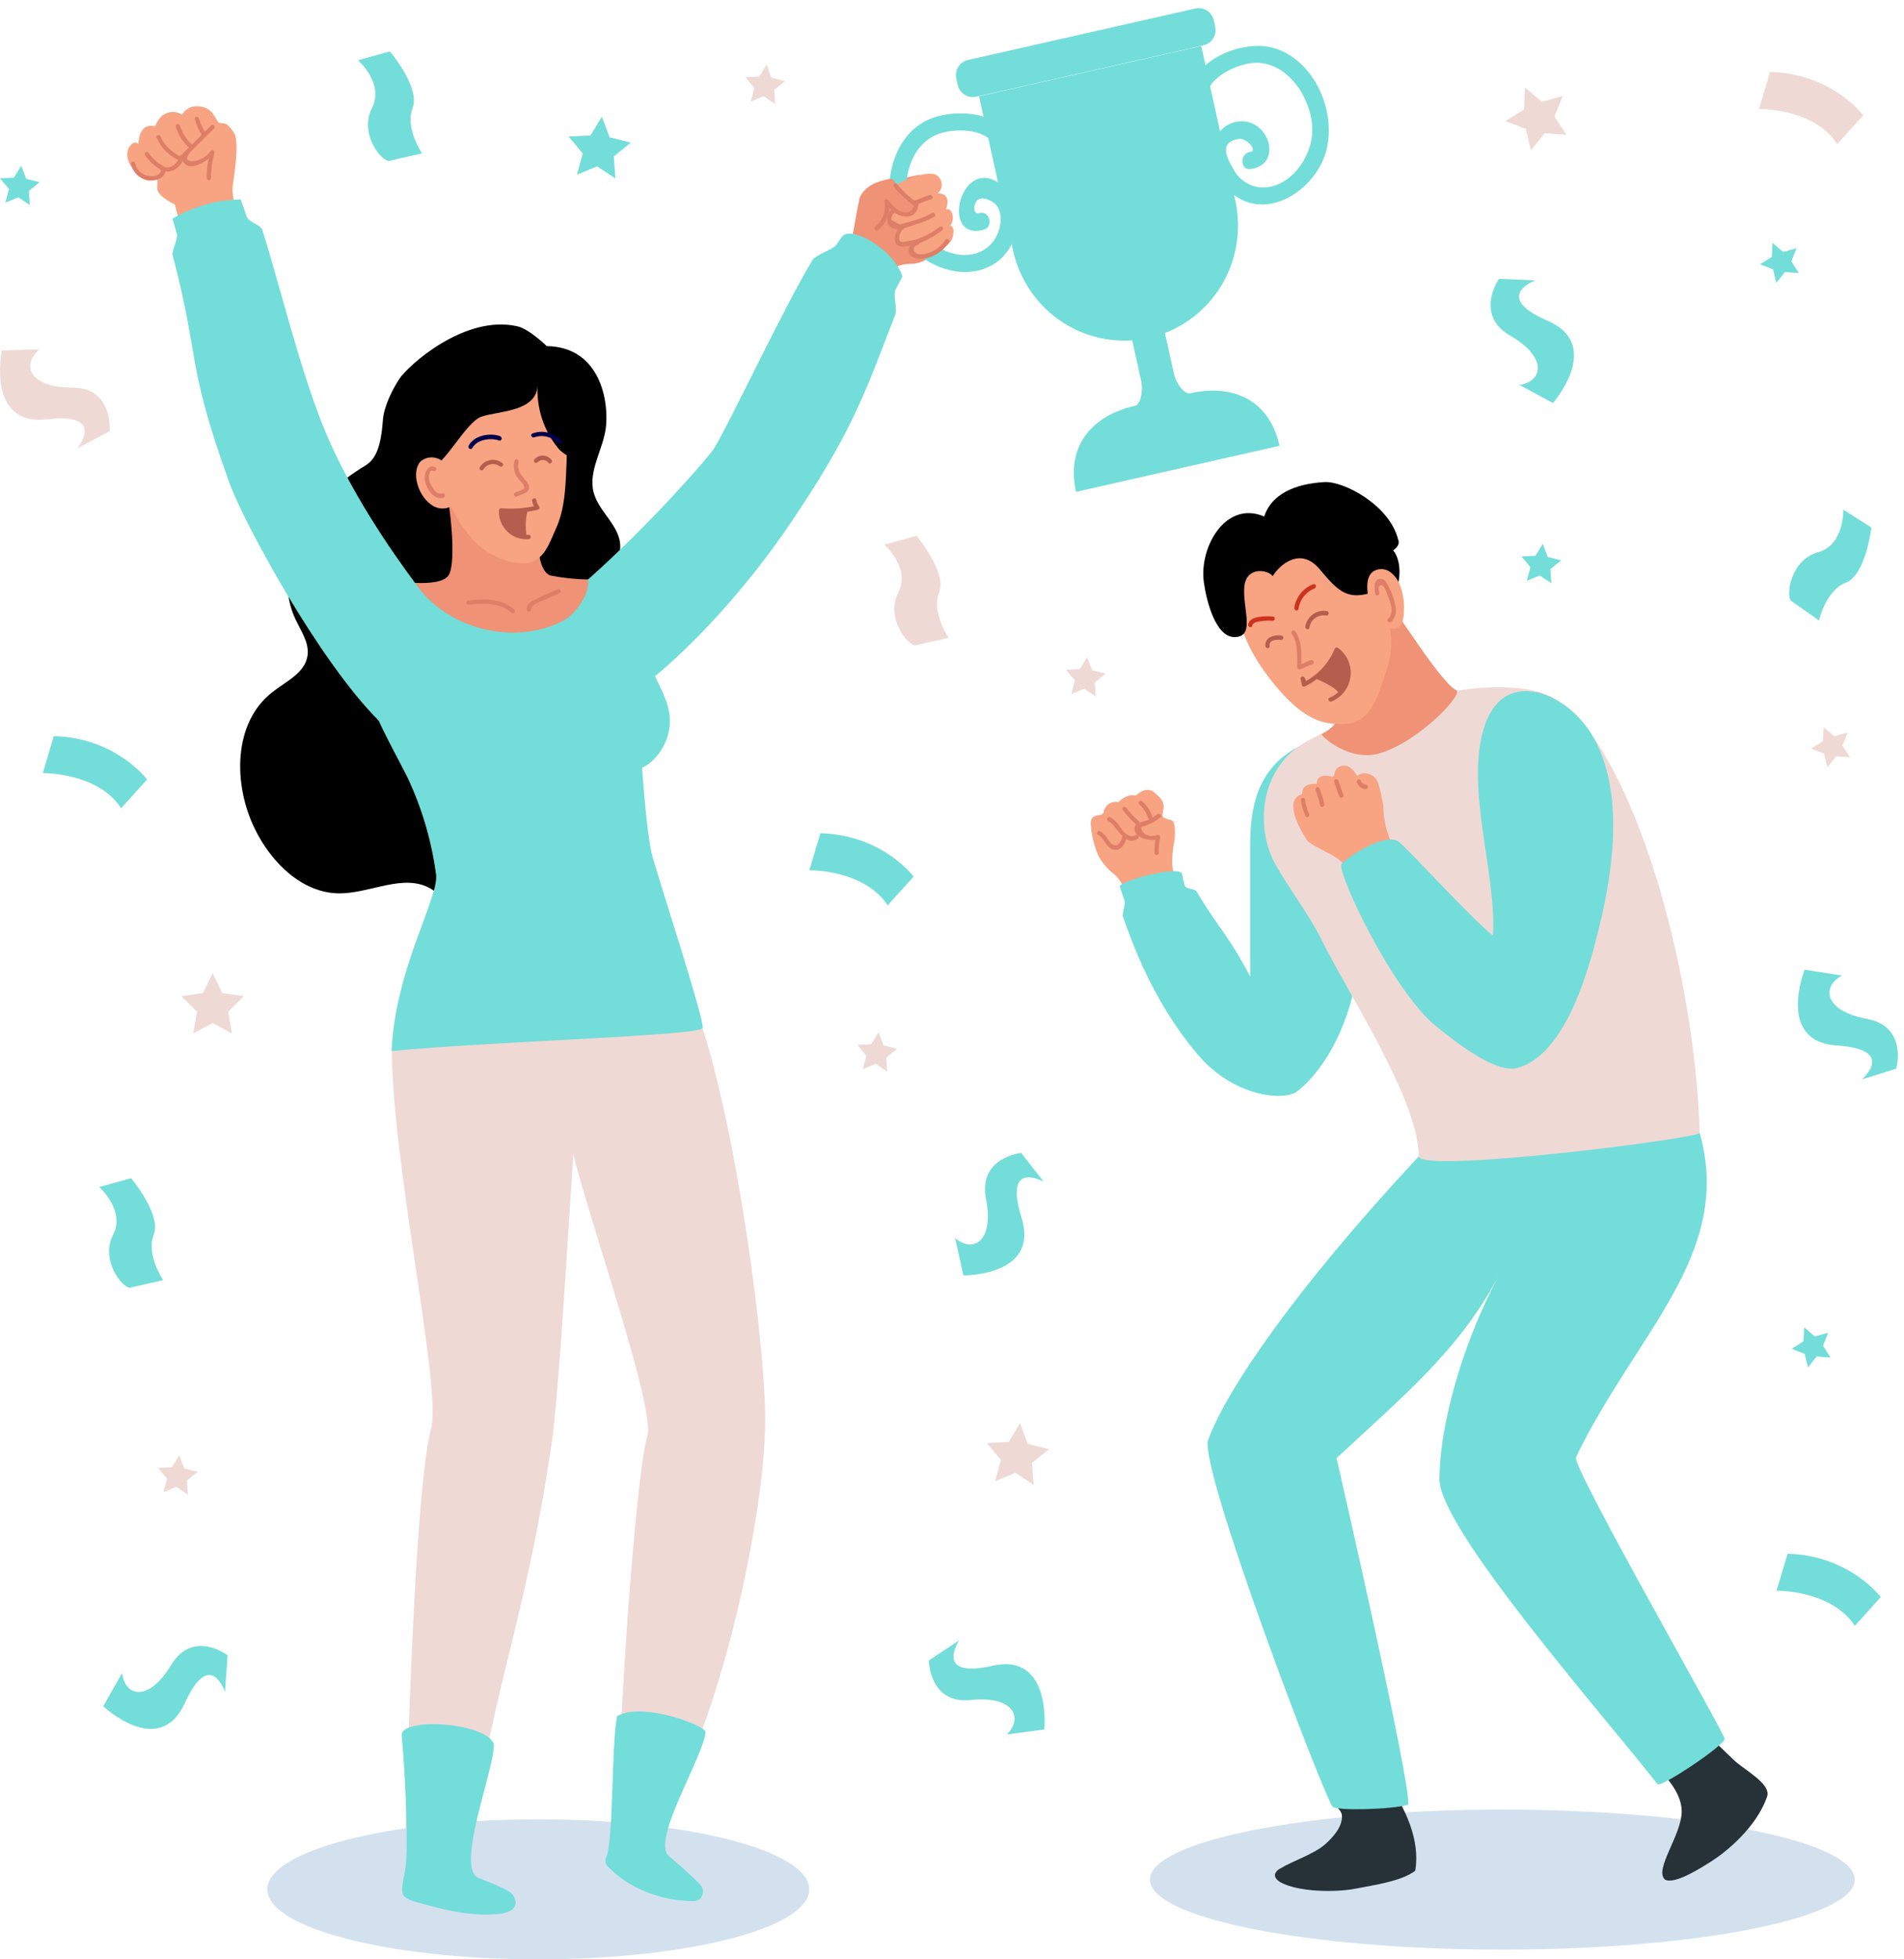 <svg width="280" height="288" viewBox="0 0 280 288" fill="none" xmlns="http://www.w3.org/2000/svg">
<path d="M220.935 286.57C249.554 286.57 272.754 281.964 272.754 276.282C272.754 270.601 249.554 265.995 220.935 265.995C192.317 265.995 169.117 270.601 169.117 276.282C169.117 281.964 192.317 286.57 220.935 286.57Z" fill="#D3E1EF"/>
<path d="M247.308 266.165C247.395 269.614 243.171 274.821 244.855 276.289C246.307 277.01 249.949 274.682 251.739 273.549C253.729 272.284 258.322 268.639 259.874 264.058C260.5 262.16 256.314 260.047 254.918 258.649C253.522 257.251 251.908 255.998 250.925 254.277C248.966 255.947 244.792 257.206 242.508 258.364C244.285 260.515 247.239 263.059 247.308 266.165Z" fill="#263238"/>
<path d="M194.92 271.05C193.305 272.518 190.095 273.53 188.242 274.669C188.071 274.746 187.916 274.858 187.788 274.997C187.66 275.136 187.561 275.3 187.498 275.479C187.397 276.004 187.892 276.447 188.355 276.7C190.983 278.123 196.441 278.18 199.363 277.611C202.286 277.041 206.091 276.516 208.125 274.979C208.882 270.379 206.66 265.874 204.101 261.996C203.968 261.757 203.779 261.554 203.55 261.407C203.233 261.274 202.884 261.241 202.549 261.312C199.351 261.641 195.314 260.68 195.871 264.565C195.99 265.4 197.26 265.874 197.342 266.855C197.467 268.462 196.021 270.075 194.92 271.05Z" fill="#263238"/>
<path d="M177.666 211.652C176.245 215.517 194.2 262.837 195.952 265.552C196.372 266.184 204.62 266.007 207.073 265.273C207.699 262.875 196.553 214.328 196.553 214.328C206.623 204.977 214.646 198.371 220.335 187.615C214.652 198.371 211.686 210.133 211.686 217.428C211.686 224.723 235.498 251.733 243.753 262.255C244.197 262.831 253.616 256.561 253.629 255.593C253.629 254.802 231.099 215.549 231.756 214.201C240.618 195.853 254.962 184.395 249.955 166.521C249.836 166.084 210.359 168.134 208.65 169.963C190.226 189.722 180.275 204.496 177.666 211.652Z" fill="#73DDD9"/>
<path d="M172.691 123.68C172.816 123.143 172.885 121.048 172.465 120.688C172.177 120.435 172.115 120.561 171.752 120.435C170.851 120.112 170.869 120.131 171.045 119.169C171.22 118.207 171.232 117.613 169.449 116.246C168.153 115.696 167.058 116.955 167.058 116.955C165.725 116.556 164.473 117.904 164.473 117.904C164.014 117.799 163.532 117.879 163.131 118.129C162.73 118.378 162.441 118.777 162.327 119.239C162.245 120.302 160.312 119.277 160.406 121.137C160.508 122.777 160.904 124.385 161.576 125.882C162.177 126.949 162.993 127.877 163.973 128.603C166.094 130.533 168.479 138.726 169.399 141.466C169.493 141.725 178.417 138.669 178.085 137.828C176.833 134.664 172.315 130.235 172.378 126.755C172.378 125.722 172.483 124.692 172.691 123.68Z" fill="#F8A382"/>
<path d="M170.206 119.663C169.683 120.091 169.096 120.43 168.466 120.669C168.105 120.752 167.75 120.858 167.402 120.985C167.195 121.07 167.027 121.23 166.93 121.433C166.833 121.637 166.814 121.869 166.877 122.086C167.183 123.352 169.38 123.668 170.375 123.352L169.993 122.959C169.825 123.753 169.754 124.565 169.78 125.376C169.78 125.781 170.406 125.781 170.406 125.376C170.381 124.623 170.444 123.869 170.594 123.13C170.609 123.076 170.61 123.019 170.596 122.965C170.583 122.911 170.555 122.861 170.516 122.822C170.477 122.782 170.429 122.753 170.375 122.738C170.322 122.724 170.266 122.723 170.212 122.738C169.906 122.845 169.581 122.886 169.258 122.86C168.935 122.834 168.621 122.741 168.335 122.586C167.659 121.852 167.64 121.46 168.285 121.416C168.454 121.365 168.629 121.308 168.798 121.238C169.464 120.966 170.086 120.595 170.644 120.137C170.957 119.884 170.513 119.441 170.2 119.688L170.206 119.663Z" fill="#DD7F66"/>
<path d="M167.527 118.226C168.121 118.757 168.568 119.436 168.823 120.194C168.954 120.58 169.555 120.416 169.449 120.03C169.165 119.164 168.66 118.389 167.984 117.784C167.684 117.511 167.24 117.954 167.546 118.226H167.527Z" fill="#DD7F66"/>
<path d="M165.112 119.043C165.662 119.799 166.291 120.493 166.989 121.112C167.29 121.377 167.734 120.934 167.434 120.662C166.765 120.083 166.159 119.434 165.625 118.726C165.387 118.404 164.843 118.726 165.087 119.043H165.112Z" fill="#DD7F66"/>
<path d="M162.959 120.663C164.342 121.384 165.293 124.56 167.34 123.282C167.684 123.067 167.371 122.516 167.027 122.732C165.988 123.364 165.149 122.168 164.655 121.466C164.308 120.918 163.836 120.462 163.278 120.137C162.921 119.954 162.602 120.498 162.965 120.688L162.959 120.663Z" fill="#DD7F66"/>
<path d="M161.501 122.725C162.477 123.231 162.659 124.75 163.885 124.914C164.943 125.06 165.437 123.965 165.681 123.124C165.692 123.082 165.695 123.039 165.69 122.996C165.684 122.954 165.671 122.912 165.649 122.875C165.628 122.838 165.6 122.805 165.566 122.779C165.532 122.753 165.494 122.733 165.453 122.722C165.412 122.711 165.369 122.708 165.327 122.713C165.284 122.719 165.244 122.733 165.207 122.754C165.17 122.776 165.138 122.804 165.112 122.838C165.086 122.872 165.067 122.911 165.055 122.953C164.981 123.358 164.794 123.733 164.517 124.035C163.891 124.617 163.322 123.959 162.978 123.446C162.696 122.928 162.287 122.492 161.789 122.181C161.432 121.998 161.119 122.542 161.476 122.731L161.501 122.725Z" fill="#DD7F66"/>
<path d="M183.849 124.174V143.535C180.432 137.087 179.431 136.815 175.97 131.039C175.732 130.64 174.505 130.703 174.255 130.248C174.074 129.637 173.925 129.016 173.811 128.388C173.154 127.198 164.661 129.527 164.661 130.286C164.824 130.817 165.212 131.861 165.381 132.386C165.55 132.912 164.98 134.247 165.143 134.727C168.059 143.307 171.752 149.805 176.051 154.904C181.571 161.453 188.918 161.75 190.639 160.504C192.83 158.922 197.955 153.544 199.676 142.56C200.821 135.24 197.242 129.685 196.084 124.149C195.151 119.688 195.821 107.236 190.865 109.818C184.957 112.918 183.849 118.594 183.849 124.174Z" fill="#73DDD9"/>
<path d="M187.379 126.724C189.532 130.659 192.385 134.177 194.382 138.207C198.005 145.629 208.638 161.687 208.644 169.963C208.644 172.55 249.949 167.343 249.949 166.521C249.504 149.026 243.878 121.972 233.89 107.679C232.119 105.148 230.398 103.446 227.601 102.168C223.583 100.334 215.966 101.188 214.527 101.491C206.804 103.111 199.063 105.288 192.304 108.894C185.545 112.5 184.456 120.947 187.379 126.724Z" fill="#EFD9D5"/>
<path d="M203.081 110.672C198.525 112.146 194.194 108.141 194.357 107.894C194.357 107.894 196.459 106.869 196.547 105.781C196.666 104.294 193.606 101.245 193.487 99.758C193.224 96.347 201.447 84.997 203.719 87.812C205.559 90.084 211.773 100.137 214.076 101.409C215.528 101.7 209.064 108.736 203.081 110.672Z" fill="#EF9275"/>
<path d="M188.411 101.776C190.439 104.016 192.948 106.148 195.921 106.357C197.592 106.471 198.894 106.553 200.252 105.604C202.229 104.225 203.037 101.105 203.832 98.777C205.559 93.716 204.151 90.647 202.286 86.939C200.999 84.333 199.427 81.882 197.598 79.632C197.158 79.047 196.625 78.54 196.021 78.132C195.25 77.72 194.391 77.503 193.518 77.499C191.759 77.412 190.004 77.744 188.394 78.467C186.784 79.19 185.365 80.284 184.249 81.662C179.024 88.236 183.642 96.455 188.411 101.776Z" fill="#F8A382"/>
<path d="M182.985 86.275C183.254 83.175 186.515 83.744 187.16 84.693C187.979 83.289 191.109 80.163 194.044 83.643C196.891 87.022 198.199 88.388 202.336 86.908C202.574 87.623 204.445 87.294 204.683 88.009C205.978 86.205 206.297 82.605 204.877 80.897C206.072 80.081 205.609 79.315 205.609 79.315C204.357 74.254 197.636 70.71 194.788 70.862C190.408 71.09 186.953 72.672 185.908 75.924C180.276 73.494 176.302 80.397 177.04 85.623C177.428 88.388 178.78 93.64 181.527 93.64C184.688 93.659 182.716 89.477 182.985 86.275Z" fill="black"/>
<path d="M205.978 86.3C205.713 85.435 205.193 84.671 204.489 84.111C204.132 83.84 203.704 83.681 203.259 83.655C202.813 83.629 202.37 83.737 201.985 83.966C200.89 84.725 200.984 86.364 201.197 87.686C201.197 87.686 203.243 92.165 204.401 92.362C205.559 92.558 206.341 92.362 206.429 90.153C206.568 88.851 206.414 87.534 205.978 86.3Z" fill="#F8A382"/>
<path d="M189.957 93.152C190.952 94.633 190.714 96.379 190.758 98.075C190.76 98.123 190.772 98.17 190.793 98.213C190.815 98.255 190.846 98.293 190.884 98.322C190.921 98.351 190.965 98.371 191.012 98.381C191.058 98.391 191.106 98.39 191.152 98.379C191.778 98.227 192.341 97.803 192.98 97.651C193.368 97.562 193.205 96.949 192.811 97.018C192.185 97.164 191.628 97.594 190.99 97.74L191.384 98.05C191.34 96.234 191.559 94.386 190.495 92.811C190.27 92.475 189.725 92.811 189.957 93.127V93.152Z" fill="#DD7F66"/>
<path d="M191.284 99.821C191.334 100.087 191.39 100.352 191.44 100.618C191.442 100.673 191.458 100.726 191.486 100.773C191.514 100.82 191.554 100.858 191.6 100.886C191.647 100.913 191.7 100.927 191.754 100.928C191.809 100.929 191.862 100.916 191.91 100.89C194.135 99.809 195.892 97.941 196.847 95.639L196.416 95.753C196.979 96.166 197.421 96.725 197.696 97.372C197.97 98.018 198.066 98.728 197.974 99.425C197.881 100.123 197.604 100.782 197.171 101.333C196.738 101.884 196.165 102.306 195.514 102.554C195.145 102.712 195.464 103.256 195.834 103.105C196.579 102.799 197.228 102.296 197.715 101.649C198.202 101.002 198.507 100.234 198.599 99.427C198.691 98.619 198.567 97.801 198.239 97.059C197.911 96.317 197.391 95.678 196.735 95.209C196.662 95.167 196.577 95.155 196.496 95.177C196.415 95.198 196.346 95.25 196.303 95.322C195.402 97.527 193.725 99.317 191.597 100.346L192.066 100.618C192.108 100.286 192.044 99.95 191.885 99.656C191.741 99.283 191.134 99.441 191.259 99.821H191.284Z" fill="#B55E4D"/>
<path d="M186.703 94.943C186.584 93.994 187.81 94.013 188.43 94.057C188.831 94.057 188.831 93.424 188.43 93.424C187.842 93.329 187.24 93.424 186.709 93.696C186.497 93.826 186.325 94.013 186.215 94.237C186.104 94.461 186.058 94.713 186.083 94.962C186.133 95.36 186.759 95.367 186.709 94.962L186.703 94.943Z" fill="#B55E4D"/>
<path d="M192.554 92.286C192.593 92.001 192.688 91.728 192.834 91.481C192.979 91.234 193.173 91.02 193.403 90.851C193.632 90.682 193.893 90.562 194.17 90.498C194.447 90.433 194.734 90.426 195.014 90.476C195.402 90.552 195.571 89.945 195.176 89.844C194.818 89.772 194.448 89.775 194.09 89.851C193.733 89.927 193.393 90.074 193.093 90.285C192.792 90.495 192.537 90.764 192.341 91.077C192.145 91.389 192.014 91.738 191.953 92.102C191.897 92.501 192.504 92.672 192.579 92.267L192.554 92.286Z" fill="#B55E4D"/>
<path d="M184.149 91.944C184.237 91.444 185.094 91.362 185.482 91.311C186.037 91.224 186.6 91.203 187.16 91.248C187.56 91.248 187.56 90.615 187.16 90.615C186.221 90.552 183.768 90.476 183.549 91.792C183.48 92.191 184.087 92.362 184.174 91.957L184.149 91.944Z" fill="#CC331F"/>
<path d="M190.946 89.514C191.038 88.846 191.305 88.215 191.718 87.686C192.132 87.157 192.677 86.748 193.299 86.503C193.674 86.357 193.512 85.75 193.136 85.87C192.409 86.144 191.767 86.608 191.275 87.215C190.784 87.822 190.461 88.55 190.339 89.325C190.282 89.723 190.883 89.9 190.965 89.496L190.946 89.514Z" fill="#CC331F"/>
<path d="M193.487 99.758C193.487 99.758 196.403 100.884 196.998 102.017C196.998 102.017 200.896 98.783 196.572 95.481C195.885 97.129 194.829 98.593 193.487 99.758Z" fill="#B55E4D"/>
<path d="M202.837 87.224C202.837 87.072 202.661 86.313 202.786 86.18C203.456 85.434 203.951 87.218 204.038 87.446C204.439 88.477 205.14 90.103 204.126 90.964C203.813 91.223 204.257 91.672 204.57 91.413C204.88 91.126 205.103 90.756 205.214 90.346C205.324 89.936 205.318 89.504 205.196 89.097C204.986 87.856 204.53 86.67 203.857 85.611C203.749 85.396 203.564 85.23 203.34 85.146C203.116 85.063 202.869 85.068 202.649 85.162C201.954 85.529 202.167 86.617 202.204 87.231C202.204 87.635 202.83 87.635 202.83 87.231L202.837 87.224Z" fill="#DD7F66"/>
<path d="M203.431 118.442C203.218 117.499 202.905 115.076 202.255 114.367C201.604 113.658 200.377 113.374 199.689 114.032C199.488 114.222 198.787 112.096 197.185 112.615C196.015 113.007 196.447 113.88 196.015 114.19C196.015 114.19 193.637 113.405 193.637 115.221C193.637 115.221 191.34 114.987 191.522 116.721C191.129 116.801 190.778 117.022 190.533 117.342C190.288 117.663 190.166 118.062 190.189 118.467C190.22 120.232 191.284 122.035 192.216 123.529C192.585 124.111 195.909 125.579 196.722 126.211C198.343 127.477 199.682 129.653 201.103 131.906C201.207 132.111 201.371 132.279 201.572 132.387C201.717 132.418 201.867 132.419 202.011 132.387C202.156 132.355 202.292 132.293 202.411 132.203L206.892 129.786C207.163 129.684 207.386 129.483 207.518 129.223C207.55 129.03 207.535 128.832 207.475 128.646C207.415 128.459 207.312 128.291 207.174 128.154C205.021 125.186 203.431 122.219 203.431 118.442Z" fill="#F8A382"/>
<path d="M191.315 117.594C191.41 118.413 191.639 119.21 191.991 119.954C192.16 120.321 192.698 120.004 192.529 119.637C192.228 118.992 192.029 118.302 191.941 117.594C191.897 117.195 191.265 117.189 191.315 117.594Z" fill="#DD7F66"/>
<path d="M193.455 116.17C193.758 116.885 193.986 117.629 194.138 118.391C194.225 118.783 194.826 118.619 194.763 118.22C194.591 117.409 194.342 116.616 194.019 115.854C193.862 115.481 193.324 115.803 193.474 116.17H193.455Z" fill="#DD7F66"/>
<path d="M196.19 114.898C196.441 115.62 196.691 116.335 196.935 117.05C197.066 117.429 197.673 117.265 197.561 116.879C197.31 116.164 197.06 115.449 196.816 114.734C196.678 114.354 196.078 114.513 196.19 114.898Z" fill="#DD7F66"/>
<path d="M199.557 115.063C199.668 115.306 199.836 115.518 200.047 115.68C200.257 115.842 200.504 115.95 200.765 115.993C201.159 116.063 201.328 115.449 200.934 115.36C200.752 115.337 200.579 115.267 200.432 115.156C200.285 115.045 200.169 114.898 200.095 114.728C199.926 114.361 199.388 114.677 199.557 115.05V115.063Z" fill="#DD7F66"/>
<path d="M219.546 137.524C216.148 134.829 206.604 124.237 205.571 123.642C203.325 122.377 197.542 126.426 197.26 127.034C196.635 128.337 204.82 145.68 211.148 150.811C214.715 153.702 220.134 157.802 223.145 156.98C230.655 154.923 234.009 141.004 235.192 136.195C237.42 127.154 238.853 115.531 233.89 107.679C230.198 101.846 221.461 98.132 218.451 106.338C215.209 115.171 220.172 128.546 219.546 137.524Z" fill="#73DDD9"/>
<path d="M79.161 288C101.171 288 119.013 283.394 119.013 277.712C119.013 272.03 101.171 267.424 79.161 267.424C57.151 267.424 39.308 272.03 39.308 277.712C39.308 283.394 57.151 288 79.161 288Z" fill="#D3E1EF"/>
<path d="M63.402 209.969C61.193 218.232 60.111 252.746 59.648 268.854C60.73 271.461 64.717 271.48 66.763 269.55C68.81 267.621 69.892 266.051 70.418 263.274C74.085 243.502 77.64 235.391 81.082 212.499C82.115 205.666 83.379 183.68 84.311 169.71C87.159 180.902 96.54 207.507 95.163 211.266C94.118 214.119 92.034 236.542 91.095 259.003C91.048 261.359 91.369 263.708 92.046 265.963C92.672 267.734 94.9 269.057 96.477 268.051C97.068 267.601 97.545 267.016 97.867 266.342C106.428 251.215 112.53 222.129 112.53 208.703C112.53 197.878 108.6 167.698 103.318 151.127C102.285 147.888 88.805 143.497 79.536 144.167C73.528 144.604 57.563 148.204 57.632 154.499C57.682 171.057 64.967 204.116 63.402 209.969Z" fill="#EFD9D5"/>
<path d="M73.422 281.325C74.442 281.224 75.675 280.819 75.819 279.8C75.828 279.434 75.737 279.073 75.556 278.755C75.375 278.438 75.111 278.178 74.793 278.003C73.835 277.371 71.419 276.478 70.362 276.029C66.882 274.536 72.771 259.959 72.633 256.346C71.382 253.087 58.828 252.423 59.072 255.08C59.698 261.831 60.079 272.486 59.566 275.004C58.734 279.06 58.771 278.921 62.739 279.996C66.225 280.958 69.798 281.686 73.422 281.325Z" fill="#73DDD9"/>
<path d="M89.212 272.828C89.063 273.129 89.006 273.468 89.049 273.802C89.144 274.076 89.311 274.318 89.531 274.504C92.535 277.611 97.422 279.433 101.722 279.433C102.124 279.473 102.529 279.384 102.88 279.18C103.139 278.94 103.307 278.615 103.354 278.262C103.401 277.91 103.324 277.551 103.136 277.25C102.798 276.618 98.906 273.264 98.367 272.821C95.695 270.525 103.524 258.092 103.768 254.555C103.324 253.448 94.381 250.164 90.757 252.246C89.906 256.156 90.244 270.076 89.212 272.828Z" fill="#73DDD9"/>
<path d="M53.658 68.477C49.816 70.812 46.305 73.893 44.19 77.879C42.074 81.865 41.505 86.851 43.414 90.944C44.227 92.703 45.504 94.449 45.222 96.373C44.847 98.948 42.024 100.169 39.99 101.789C34.283 106.268 34.258 115.303 37.487 121.858C39.903 126.812 44.452 131.292 49.916 131.317C54.491 131.317 59.372 128.324 63.346 130.627C64.548 131.323 65.461 132.431 66.575 133.266C70.03 135.86 75.162 135.385 78.616 132.798C82.071 130.21 83.973 125.888 84.449 121.561C84.881 117.606 84.293 113.336 86.164 109.862C87.196 107.964 88.899 106.426 89.85 104.459C92.754 98.461 87.741 91.071 89.85 84.737C90.344 83.251 91.22 81.846 91.214 80.308C91.214 77.309 88.047 75.247 87.296 72.368C86.458 69.11 88.83 65.915 89.13 62.561C89.512 58.252 87.879 50.983 80.406 50.875C80.406 50.875 77.809 48.344 76.088 47.965C68.296 46.181 59.935 53.804 58.703 55.728C57.632 57.379 56.425 59.828 56.299 61.84C55.968 66.459 54.904 67.718 53.658 68.477Z" fill="black"/>
<path d="M54.378 101.688C54.609 104.56 57.238 108.995 59.885 114.196C62.048 118.763 63.484 123.646 64.141 128.666C64.435 132.146 58.083 142.617 57.582 154.499C71.901 153.088 102.642 152.26 103.318 151.127C103.781 150.342 96.265 127.432 95.808 125.357C95.013 121.706 94.425 112.848 94.425 112.848C96.096 112.184 98.805 109.236 98.493 105.357C98.117 100.549 92.447 95.525 93.016 86.269C93.092 85.003 88.01 84.731 86.508 85.174C84.574 85.75 79.129 87.167 74.974 87.224C70.305 87.287 60.993 85.674 60.993 85.674C53.777 87.572 53.539 91.159 54.378 101.688Z" fill="#73DDD9"/>
<path d="M65.956 84.579C65.286 85.554 63.209 85.782 60.999 85.674C65.637 92.419 75.393 94.962 82.659 91.331C84.63 90.35 86.733 87.37 86.514 85.174C84.623 85.151 82.737 84.952 80.882 84.579C78.854 83.637 79.267 79.157 78.623 76.696C78.591 76.46 78.488 76.239 78.329 76.063C78.086 75.904 77.796 75.835 77.509 75.867C74.129 75.912 69.223 73.071 65.862 73.292C66.494 76.892 66.945 83.143 65.956 84.579Z" fill="#EF9275"/>
<path d="M65.856 73.305C66.754 75.693 68.128 77.871 69.892 79.701C71.594 81.479 75.249 83.187 77.659 82.745C80.068 82.302 80.819 79.784 81.827 77.537C82.834 75.291 83.078 72.773 83.216 70.306C83.391 67.146 83.423 63.983 83.31 60.815C83.332 59.571 83.135 58.332 82.728 57.158C82.253 56.08 81.53 55.132 80.619 54.393C79.201 53.177 77.493 52.358 75.665 52.017C73.837 51.676 71.952 51.826 70.199 52.451C61.7 55.722 63.44 66.661 65.856 73.305Z" fill="#F8A382"/>
<path d="M79.054 56.747C78.907 60.056 79.98 63.302 82.065 65.858C82.722 66.712 84.887 68.047 85.701 67.344C85.926 64.434 87.635 62.548 85.701 58.044C83.354 52.501 80.012 51.495 79.142 50.989C76.739 49.584 68.747 50.666 63.897 54.747C60.367 57.715 57.251 69.983 63.215 68.876C65.361 68.477 68.49 62.036 70.8 61.245C73.334 60.385 78.785 60.556 79.054 56.747Z" fill="black"/>
<path d="M66.644 72.267L66.475 71.134C65.724 69.451 66.294 68.42 64.685 67.54C64.242 67.296 63.737 67.191 63.234 67.239C62.731 67.286 62.254 67.484 61.863 67.806C60.43 69.35 61.431 72.773 63.352 74.133C63.718 74.427 64.151 74.623 64.612 74.704C65.072 74.785 65.545 74.747 65.987 74.595C66.844 74.209 67.283 72.95 66.644 72.267Z" fill="#F8A382"/>
<path d="M75.675 67.705C75.551 68.15 75.533 68.619 75.621 69.073C75.709 69.526 75.901 69.953 76.182 70.318C76.351 70.546 76.582 70.717 76.758 70.951C76.873 71.061 76.962 71.196 77.017 71.347C77.073 71.497 77.093 71.658 77.077 71.818C76.978 71.88 76.873 71.933 76.764 71.976C76.476 72.191 76.032 72.235 75.712 72.425C75.393 72.615 75.712 73.184 76.025 72.975C76.589 72.634 77.671 72.57 77.803 71.773C77.804 71.554 77.759 71.337 77.672 71.137C77.584 70.936 77.456 70.756 77.296 70.609C76.576 69.761 75.988 69.097 76.276 67.888C76.37 67.49 75.769 67.319 75.65 67.718L75.675 67.705Z" fill="#DD7F66"/>
<path d="M71.094 68.989C71.215 68.797 71.374 68.632 71.56 68.504C71.747 68.375 71.957 68.287 72.178 68.244C72.4 68.2 72.628 68.203 72.848 68.252C73.068 68.301 73.276 68.395 73.46 68.528C73.772 68.774 74.217 68.331 73.898 68.078C73.646 67.879 73.356 67.735 73.045 67.657C72.735 67.578 72.412 67.566 72.097 67.621C71.782 67.677 71.482 67.799 71.217 67.978C70.951 68.159 70.726 68.393 70.556 68.667C70.343 69.015 70.887 69.331 71.094 68.989Z" fill="#B55E4D"/>
<path d="M79.067 67.952C79.17 67.839 79.296 67.751 79.436 67.692C79.576 67.634 79.728 67.608 79.879 67.615C80.031 67.622 80.179 67.663 80.313 67.734C80.447 67.805 80.565 67.906 80.656 68.028C80.901 68.35 81.345 67.895 81.095 67.578C80.944 67.393 80.756 67.242 80.542 67.137C80.329 67.031 80.096 66.973 79.859 66.967C79.621 66.96 79.385 67.005 79.167 67.099C78.948 67.192 78.752 67.332 78.591 67.509C78.322 67.806 78.766 68.255 79.036 67.952H79.067Z" fill="#B55E4D"/>
<path d="M69.454 65.87C70.08 64.605 72.164 64.301 73.384 64.75C73.766 64.889 73.929 64.282 73.553 64.118C72.076 63.567 69.68 63.991 68.916 65.522C68.734 65.889 69.273 66.205 69.454 65.845V65.87Z" fill="#03004C"/>
<path d="M78.597 64.276C79.189 64.071 79.825 64.043 80.432 64.196C81.038 64.349 81.588 64.675 82.014 65.136C82.252 65.453 82.797 65.136 82.553 64.814C82.037 64.21 81.35 63.783 80.585 63.589C79.82 63.395 79.014 63.445 78.278 63.732C77.915 63.896 78.228 64.44 78.597 64.276Z" fill="#03004C"/>
<path d="M78.266 73.64C78.333 74.053 78.503 74.443 78.76 74.772L78.948 74.31C77.226 74.725 75.449 74.857 73.685 74.703C73.602 74.704 73.524 74.738 73.465 74.797C73.407 74.856 73.374 74.936 73.372 75.019C73.345 75.599 73.442 76.177 73.655 76.716C73.869 77.255 74.194 77.741 74.61 78.142C75.025 78.542 75.52 78.848 76.063 79.038C76.605 79.229 77.181 79.3 77.753 79.246C78.153 79.246 78.153 78.575 77.753 78.613C77.264 78.667 76.769 78.612 76.303 78.454C75.837 78.295 75.41 78.036 75.053 77.694C74.696 77.352 74.416 76.936 74.234 76.474C74.052 76.012 73.971 75.516 73.998 75.019L73.685 75.335C75.506 75.488 77.34 75.347 79.117 74.918C79.162 74.904 79.204 74.88 79.239 74.848C79.274 74.816 79.301 74.776 79.319 74.731C79.336 74.687 79.343 74.639 79.34 74.591C79.336 74.544 79.322 74.497 79.299 74.456C79.078 74.167 78.93 73.828 78.867 73.469C78.798 73.07 78.191 73.241 78.241 73.64H78.266Z" fill="#B55E4D"/>
<path d="M77.64 74.899C77.265 76.196 77.207 77.566 77.471 78.891C77.471 78.891 73.61 78.524 73.716 75.019C75.025 75.108 76.339 75.067 77.64 74.899Z" fill="#B55E4D"/>
<path d="M64.041 68.705C62.789 68.072 62.276 69.837 62.501 70.767C62.777 71.906 63.84 73.564 65.192 73.159C65.233 73.148 65.272 73.129 65.306 73.103C65.34 73.078 65.368 73.045 65.39 73.008C65.411 72.971 65.425 72.93 65.431 72.888C65.437 72.845 65.435 72.802 65.424 72.76C65.413 72.719 65.394 72.68 65.369 72.646C65.343 72.611 65.311 72.582 65.275 72.561C65.238 72.539 65.198 72.525 65.156 72.519C65.114 72.513 65.071 72.516 65.03 72.526C64.26 72.76 63.684 71.894 63.39 71.305C63.231 71.019 63.125 70.706 63.077 70.381C63.077 70.141 63.077 68.882 63.703 69.23C64.06 69.42 64.379 68.876 64.016 68.686L64.041 68.705Z" fill="#DD7F66"/>
<path d="M68.878 88.895C71.069 88.68 73.416 88.496 75.199 90.052C75.506 90.318 75.95 89.869 75.644 89.603C73.71 87.927 71.263 88.022 68.878 88.262C68.478 88.3 68.472 88.933 68.878 88.895Z" fill="#DD7F66"/>
<path d="M78.103 89.603C78.034 88.825 79.611 88.394 80.137 88.16L82.328 87.167C82.697 86.996 82.377 86.452 82.008 86.617C80.869 87.135 79.693 87.616 78.566 88.179C77.978 88.477 77.415 88.875 77.477 89.603C77.477 90.008 78.103 90.014 78.103 89.603Z" fill="#DD7F66"/>
<path d="M34.408 19.525C33.269 17.842 33.2 18.259 32.174 18.044C31.548 17.412 31.323 15.615 28.832 15.615C28.413 15.634 28.005 15.756 27.643 15.97C27.282 16.184 26.976 16.483 26.754 16.842C26.355 16.588 25.893 16.453 25.421 16.453C24.949 16.453 24.487 16.588 24.088 16.842C23.337 17.228 22.799 18.576 22.799 18.576C20.99 18.044 20.346 19.841 20.383 21.164C19.532 20.385 18.468 22.005 18.756 23.131C18.897 23.937 19.3 24.672 19.901 25.219C21.372 26.909 22.067 26.611 23.105 26.276C23.437 27.541 22.092 28.174 25.709 30.072C25.709 30.072 28.569 40.898 29.282 42.264C31.41 42.46 35.891 41.834 37.975 41.391C37.694 38.303 33.807 30.515 34.22 27.332C34.289 26.63 35.328 20.872 34.408 19.525Z" fill="#F8A382"/>
<path d="M31.041 18.449L27.574 21.879C26.992 22.448 26.516 22.726 26.86 23.587C27.662 25.574 30.615 23.587 31.454 22.625L30.935 22.315C30.577 23.57 30.398 24.869 30.403 26.175C30.403 26.259 30.436 26.339 30.494 26.398C30.553 26.458 30.633 26.491 30.716 26.491C30.799 26.491 30.878 26.458 30.937 26.398C30.995 26.339 31.029 26.259 31.029 26.175C31.024 24.927 31.195 23.685 31.535 22.486C31.617 22.195 31.223 21.936 31.016 22.176C30.453 22.934 29.637 23.458 28.719 23.65C26.954 23.878 27.43 22.897 28.156 22.189L31.485 18.892C31.773 18.608 31.335 18.158 31.041 18.443V18.449Z" fill="#DD7F66"/>
<path d="M21.316 22.764C21.897 23.658 22.685 24.394 23.612 24.909C23.969 25.105 24.282 24.561 23.932 24.365C23.097 23.912 22.384 23.261 21.854 22.467C21.635 22.131 21.09 22.467 21.316 22.789V22.764Z" fill="#DD7F66"/>
<path d="M23.055 20.239C23.479 21.308 24.207 22.226 25.146 22.878C25.578 23.207 26.623 23.973 27.023 23.251C27.064 23.179 27.075 23.094 27.054 23.014C27.033 22.933 26.982 22.865 26.911 22.823C26.84 22.78 26.756 22.767 26.677 22.787C26.597 22.807 26.528 22.858 26.485 22.928C26.391 23.08 25.146 22.093 25.008 21.967C24.402 21.458 23.929 20.806 23.631 20.069C23.506 19.689 22.899 19.854 23.005 20.239H23.055Z" fill="#DD7F66"/>
<path d="M23.669 25.004C25.208 25.706 26.541 24.605 27.086 23.176C27.23 22.79 26.623 22.625 26.46 23.005C26.078 24.017 25.102 24.979 23.957 24.46C23.594 24.295 23.274 24.84 23.644 25.004H23.669Z" fill="#DD7F66"/>
<path d="M25.859 18.658C26.229 19.898 26.954 20.999 27.943 21.822C28.256 22.081 28.7 21.632 28.387 21.372C27.473 20.621 26.803 19.609 26.466 18.468C26.445 18.384 26.391 18.313 26.317 18.269C26.243 18.225 26.155 18.212 26.072 18.234C25.989 18.256 25.918 18.31 25.875 18.385C25.831 18.46 25.819 18.549 25.84 18.633L25.859 18.658Z" fill="#DD7F66"/>
<path d="M28.644 17.563C28.918 18.428 29.296 19.254 29.771 20.025C29.983 20.366 30.528 20.025 30.309 19.702C29.859 18.982 29.503 18.205 29.251 17.393C29.126 17.007 28.519 17.171 28.625 17.563H28.644Z" fill="#DD7F66"/>
<path d="M19.3 24.163C19.425 24.747 19.721 25.28 20.148 25.694C20.575 26.108 21.114 26.383 21.697 26.485C22.742 26.662 23.963 26.383 24.32 25.263C24.445 24.877 23.844 24.713 23.694 25.099C23.393 26.023 22.117 26.016 21.366 25.732C20.992 25.594 20.66 25.362 20.4 25.057C20.14 24.752 19.962 24.386 19.883 23.992C19.86 23.908 19.806 23.836 19.731 23.793C19.657 23.75 19.568 23.738 19.485 23.761C19.402 23.783 19.331 23.838 19.289 23.914C19.246 23.989 19.234 24.079 19.257 24.163H19.3Z" fill="#DD7F66"/>
<path d="M47.287 62.074C43.883 53.324 41.398 42.935 38.601 33.837C38.351 33.008 36.567 32.685 36.285 31.85C36.004 31.015 35.703 30.167 35.39 29.319C31.867 29.363 28.415 30.335 25.377 32.141C25.59 32.913 25.79 33.653 26.003 34.362C26.216 35.07 25.246 36.892 25.377 37.481C29.501 53.102 27.255 52.969 33.707 70.9C35.841 76.829 46.962 97.29 55.761 105.99C56.518 106.743 57.895 102.985 58.483 101.991C62.539 95.082 64.829 90.837 61.031 85.674C57.77 81.289 51.042 71.723 47.287 62.074Z" fill="#73DDD9"/>
<path d="M125.284 34.95C125.428 34.665 126.016 30.673 126.329 29.591C126.849 27.794 128.107 26.852 130.529 26.371C131.599 26.155 132.675 26.269 133.839 25.985C135.811 25.51 135.053 25.7 136.167 26.269C137.281 26.839 137.025 27.301 137.657 29.616C138.358 32.147 140.567 33.134 139.534 34.982C138.502 36.829 136.067 38.778 134.039 38.778C130.616 38.778 130.453 40.803 128.701 43.783C128.125 44.77 127.374 47.218 126.273 47.528C125.528 47.743 120.641 44.681 118.988 43.84C121.623 39.328 122.868 39.607 125.284 34.95Z" fill="#EF9275"/>
<path d="M168.948 49.667C164.62 50.636 160.088 49.832 156.345 47.429C152.603 45.026 149.956 41.221 148.984 36.848L143.978 14.153L176.652 6.763L181.659 29.458C182.139 31.629 182.192 33.874 181.813 36.066C181.434 38.257 180.631 40.351 179.451 42.228C178.27 44.106 176.735 45.729 174.932 47.005C173.13 48.282 171.096 49.186 168.948 49.667Z" fill="#73DDD9"/>
<path d="M174.987 57.816C174.086 58.018 172.897 56.108 172.665 55.07L169.912 42.618L165.099 43.707L167.859 56.158C168.084 57.196 167.815 59.436 166.914 59.645C160.881 61.005 156.694 65.294 158.234 72.299L188.161 65.529C186.621 58.531 181.02 56.449 174.987 57.816Z" fill="#73DDD9"/>
<path d="M148.496 20.233C146.619 16.171 139.96 16.013 136.505 17.595C130.61 20.297 129.358 28.876 132.312 34.21C134.872 38.841 141.593 41.834 146.356 38.683C150.023 36.26 150.956 30.18 147.357 27.244C141.324 22.334 138.07 35.576 144.647 33.767C146.199 33.337 145.542 30.894 143.984 31.325C143.295 31.515 143.22 30.78 143.314 30.262C143.652 28.364 145.818 29.363 146.525 30.154C146.942 30.723 147.161 31.414 147.151 32.122C147.163 32.895 147.011 33.663 146.706 34.372C146.4 35.082 145.948 35.717 145.379 36.234C141.894 39.183 136.374 36.418 134.459 32.932C132.187 28.794 133.038 21.682 137.832 19.753C140.148 18.823 145.041 18.765 146.324 21.511C147.007 22.986 149.166 21.701 148.484 20.246L148.496 20.233Z" fill="#73DDD9"/>
<path d="M177.422 14.368C177.466 11.281 182.228 9.25 184.713 9.224C189.619 9.186 193.205 14.95 192.974 19.518C192.786 23.315 189.613 27.712 185.464 27.56C184.625 27.497 183.816 27.223 183.109 26.763C182.402 26.303 181.819 25.673 181.415 24.928C180.789 23.726 178.836 20.936 182.222 20.41C183.298 20.246 185.026 22.188 183.893 22.309C182.316 22.505 182.297 25.042 183.893 24.839C188.505 24.276 186.834 18.032 182.835 17.835C179.75 17.677 177.829 20.651 178.26 23.53C178.65 25.652 179.853 27.533 181.609 28.762C186.396 32.166 192.504 28.319 194.557 23.542C197.11 17.62 193.75 9.022 187.441 7.092C182.892 5.694 174.994 8.75 174.925 14.362C174.925 15.988 177.428 15.994 177.428 14.362L177.422 14.368Z" fill="#73DDD9"/>
<path d="M142.355 8.814L175.792 1.251C176.38 1.118 176.996 1.227 177.505 1.553C178.014 1.879 178.374 2.397 178.505 2.991L178.71 3.917C178.841 4.51 178.734 5.131 178.412 5.644C178.09 6.157 177.58 6.52 176.994 6.652L143.55 14.216C142.962 14.349 142.346 14.241 141.837 13.914C141.329 13.588 140.969 13.071 140.837 12.476L140.632 11.55C140.567 11.256 140.56 10.952 140.612 10.655C140.663 10.358 140.772 10.075 140.932 9.82C141.092 9.566 141.3 9.346 141.544 9.174C141.788 9.001 142.064 8.879 142.355 8.814Z" fill="#73DDD9"/>
<path d="M170.619 18.085L154.129 21.815L155.632 28.607L172.121 24.877L170.619 18.085Z" fill="#73DDD9"/>
<path d="M152.032 38.468C153.547 43.998 161.056 47.958 166.501 47.009C167.684 46.801 167.183 44.972 166 45.175C161.563 45.959 155.061 42.403 153.847 37.962C153.764 37.738 153.602 37.554 153.391 37.445C153.181 37.336 152.938 37.311 152.71 37.375C152.482 37.438 152.287 37.586 152.161 37.788C152.035 37.99 151.989 38.233 152.032 38.468Z" fill="#73DDD9"/>
<path d="M130.253 30.281C130.635 30.724 132.312 30.281 133.138 30.091C131.949 30.369 130.065 31.723 130.86 33.103C131.01 33.375 133.288 33.02 135.191 32.381C133.789 33.084 130.929 34.279 132.062 35.627C132.791 35.808 133.551 35.824 134.286 35.672C135.022 35.522 135.716 35.208 136.317 34.754C135.322 35.627 133.601 36.26 133.964 37.203C134.202 37.835 134.859 38.62 138.283 36.69C138.796 36.399 139.91 35.817 140.122 34.754C140.335 33.691 140.216 33.356 139.747 33.153C140.373 32.476 140.216 30.559 139.121 30.749C139.121 30.749 140.097 28.351 137.87 28.439C138.082 28.271 138.249 28.051 138.357 27.801C138.465 27.551 138.509 27.277 138.487 27.005C138.465 26.733 138.376 26.471 138.229 26.242C138.082 26.013 137.881 25.825 137.644 25.694C135.998 24.789 128.2 27.87 130.253 30.281Z" fill="#F8A382"/>
<path d="M130.904 26.269C132.087 26.269 131.88 28.844 134.722 30.066C135.016 30.698 134.027 31.521 133.32 31.533C132.697 31.523 132.091 31.332 131.572 30.985C131.053 30.637 130.644 30.147 130.391 29.572C129.765 32.229 128.582 32.982 127.318 32.641C126.486 32.413 126.223 30.603 126.329 29.572C126.523 27.75 128.664 26.845 130.904 26.269Z" fill="#EF9275"/>
<path d="M134.44 30.154C135.304 29.983 136.061 29.465 136.943 29.3C137.338 29.218 137.175 28.61 136.781 28.668C135.917 28.838 135.16 29.357 134.277 29.528C133.883 29.604 134.046 30.211 134.44 30.161V30.154Z" fill="#DD7F66"/>
<path d="M131.161 30.774C129.909 31.787 130.372 33.818 132.099 33.672C133.028 33.528 133.937 33.277 134.809 32.925C135.713 32.68 136.581 32.318 137.394 31.85C137.738 31.635 137.394 31.084 137.081 31.306C136.126 31.839 135.105 32.243 134.046 32.508C133.636 32.654 133.218 32.777 132.794 32.875C132.642 32.932 132.485 32.975 132.325 33.001L131.073 32.324C131.063 32.108 131.107 31.893 131.202 31.699C131.298 31.505 131.441 31.339 131.618 31.217C131.93 30.964 131.486 30.521 131.173 30.774H131.161Z" fill="#DD7F66"/>
<path d="M133.157 32.812C131.805 33.16 130.654 36.127 132.625 36.228C134.596 36.329 137.043 35.032 138.589 33.818C138.908 33.564 138.458 33.121 138.145 33.368C137.113 34.178 135.951 34.8 134.709 35.209C134.358 35.304 134 35.374 133.639 35.418C133.101 35.501 131.761 36.051 132.387 34.273C132.471 34.064 132.6 33.877 132.765 33.725C132.929 33.573 133.125 33.46 133.339 33.394C133.422 33.372 133.493 33.318 133.536 33.243C133.579 33.168 133.592 33.079 133.57 32.995C133.549 32.911 133.495 32.839 133.421 32.795C133.347 32.752 133.259 32.739 133.176 32.761L133.157 32.812Z" fill="#DD7F66"/>
<path d="M134.828 35.393C133.389 35.81 133.107 37.607 134.722 37.968C136.549 38.367 138.62 37.12 139.565 35.589C139.778 35.241 139.24 34.956 139.027 35.266C138.447 36.155 137.59 36.822 136.593 37.164C136.16 37.331 135.697 37.404 135.235 37.38C134.277 37.329 133.983 36.291 134.991 35.994C135.074 35.972 135.145 35.918 135.188 35.843C135.232 35.768 135.244 35.679 135.222 35.595C135.201 35.511 135.147 35.44 135.073 35.396C134.999 35.352 134.911 35.339 134.828 35.361V35.393Z" fill="#DD7F66"/>
<path d="M129.058 33.843C129.711 33.353 130.211 32.685 130.501 31.917C130.79 31.149 130.856 30.314 130.691 29.509L130.122 29.749C130.885 30.762 131.73 31.724 133.069 31.831C133.308 31.864 133.551 31.846 133.783 31.778C134.014 31.71 134.229 31.594 134.413 31.438C134.598 31.281 134.748 31.087 134.854 30.868C134.96 30.649 135.019 30.41 135.028 30.167C135.085 29.768 134.478 29.598 134.402 30.003C134.405 30.194 134.362 30.384 134.278 30.556C134.193 30.728 134.069 30.877 133.916 30.99C133.763 31.103 133.585 31.178 133.397 31.207C133.21 31.237 133.018 31.221 132.838 31.16C131.843 30.964 131.223 30.205 130.641 29.433C130.441 29.161 129.972 29.3 130.072 29.674C130.201 30.344 130.144 31.037 129.907 31.676C129.669 32.315 129.26 32.875 128.726 33.293C128.407 33.539 128.726 34.084 129.039 33.843H129.058Z" fill="#DD7F66"/>
<path d="M131.423 27.408C132.309 28.509 133.346 29.476 134.503 30.281C134.815 30.534 135.26 30.091 134.947 29.838C133.831 29.079 132.828 28.163 131.968 27.117C131.736 26.788 131.192 27.117 131.423 27.44V27.408Z" fill="#DD7F66"/>
<path d="M105.02 65.896C107.379 62.049 115.215 45.257 119.495 38.215C119.933 37.487 122.587 36.582 122.95 36.038C123.313 35.494 123.576 35.121 123.839 34.773C125.203 33.058 131.505 36.734 132.713 40.644C132.344 41.321 131.999 41.979 131.668 42.618C131.336 43.258 131.956 45.541 131.668 46.212C126.968 58.436 125.172 63.681 116.254 76.892C109.745 86.541 99.619 98.075 89.781 104.199C88.367 105.079 86.483 85.174 86.483 85.174C95.789 76.892 104.275 67.104 105.02 65.896Z" fill="#73DDD9"/>
<path d="M31.266 143.06L32.681 145.964L35.86 146.432L33.563 148.697L34.101 151.893L31.266 150.38L28.425 151.893L28.97 148.697L26.673 146.432L29.846 145.964L31.266 143.06Z" fill="#EFD9D5"/>
<path d="M224.277 12.856L226.724 14.957L229.822 14.109L228.602 17.108L230.354 19.822L227.156 19.575L225.141 22.1L224.384 18.949L221.386 17.797L224.121 16.096L224.277 12.856Z" fill="#EFD9D5"/>
<path d="M150.004 209.203L151.143 212.234L154.26 213.012L151.757 215.036L151.994 218.27L149.31 216.492L146.343 217.719L147.188 214.594L145.117 212.113L148.321 211.961L150.004 209.203Z" fill="#EFD9D5"/>
<path d="M129.208 151.728L129.934 153.664L131.918 154.158L130.322 155.449L130.472 157.518L128.764 156.379L126.867 157.163L127.406 155.164L126.085 153.589L128.132 153.487L129.208 151.728Z" fill="#EFD9D5"/>
<path d="M226.875 79.935L227.601 81.871L229.591 82.365L227.989 83.656L228.145 85.725L226.43 84.586L224.534 85.37L225.072 83.371L223.752 81.795L225.798 81.694L226.875 79.935Z" fill="#73DDD9"/>
<path d="M159.88 96.588L160.606 98.524L162.59 99.018L160.994 100.315L161.144 102.377L159.435 101.238L157.539 102.023L158.077 100.024L156.757 98.448L158.803 98.347L159.88 96.588Z" fill="#EFD9D5"/>
<path d="M112.736 9.496L113.456 11.432L115.446 11.926L113.85 13.216L114 15.286L112.292 14.147L110.396 14.931L110.934 12.932L109.613 11.356L111.654 11.255L112.736 9.496Z" fill="#EFD9D5"/>
<path d="M3.123 24.352L3.849 26.288L5.833 26.782L4.237 28.073L4.387 30.135L2.679 29.003L0.782 29.787L1.32 27.788L0 26.212L2.046 26.111L3.123 24.352Z" fill="#73DDD9"/>
<path d="M26.366 213.904L27.092 215.84L29.082 216.334L27.486 217.631L27.637 219.693L25.922 218.561L24.032 219.339L24.57 217.346L23.243 215.764L25.29 215.663L26.366 213.904Z" fill="#EFD9D5"/>
<path d="M268.179 106.882L269.737 108.217L271.715 107.679L270.939 109.59L272.059 111.323L270.019 111.172L268.736 112.779L268.248 110.773L266.339 110.039L268.079 108.951L268.179 106.882Z" fill="#EFD9D5"/>
<path d="M260.663 35.697L262.227 37.032L264.199 36.487L263.429 38.404L264.543 40.138L262.503 39.98L261.22 41.593L260.738 39.581L258.823 38.847L260.563 37.759L260.663 35.697Z" fill="#73DDD9"/>
<path d="M265.319 195.1L266.877 196.441L268.855 195.897L268.079 197.808L269.199 199.542L267.159 199.39L265.876 201.003L265.388 198.991L263.473 198.257L265.219 197.169L265.319 195.1Z" fill="#73DDD9"/>
<path d="M88.517 17.158L89.65 20.189L92.766 20.961L90.263 22.992L90.501 26.225L87.816 24.447L84.85 25.675L85.694 22.543L83.623 20.069L86.827 19.911L88.517 17.158Z" fill="#73DDD9"/>
<path d="M120.653 122.478L119.02 127.92C119.02 127.92 127.043 127.774 130.541 133.076L134.352 128.856C134.352 128.856 129.803 122.712 120.653 122.478Z" fill="#73DDD9"/>
<path d="M260.306 10.572L258.673 16.013C258.673 16.013 266.696 15.868 270.194 21.17L274.006 16.95C274.006 16.95 269.456 10.812 260.306 10.572Z" fill="#EFD9D5"/>
<path d="M262.885 228.38L261.251 233.822C261.251 233.822 269.274 233.676 272.773 238.978L276.584 234.758C276.584 234.758 272.015 228.621 262.885 228.38Z" fill="#73DDD9"/>
<path d="M7.91 108.198L6.296 113.639C6.296 113.639 14.319 113.494 17.817 118.796L21.629 114.576C21.629 114.576 17.054 108.439 7.91 108.198Z" fill="#73DDD9"/>
<path d="M150.18 169.475C150.18 169.475 143.809 170.108 145.004 176.22C146.199 182.332 143.227 184.3 140.46 181.984L141.675 187.47C141.675 187.47 152.939 187.602 150.223 178.966C147.507 170.33 153.49 173.708 153.49 173.708L150.18 169.475Z" fill="#73DDD9"/>
<path d="M16.109 63.39C16.109 63.39 16.735 56.949 10.552 56.962C4.368 56.974 3.042 53.653 5.82 51.356L0.263 51.514C0.263 51.514 -2.015 62.675 6.884 61.638C15.783 60.6 11.371 65.883 11.371 65.883L16.109 63.39Z" fill="#EFD9D5"/>
<path d="M220.447 40.986C220.447 40.986 216.742 46.263 222.118 49.357C227.494 52.451 227.012 55.994 223.47 56.595L228.377 59.246C228.377 59.246 235.83 50.704 227.588 47.149C219.346 43.593 225.773 41.214 225.773 41.214L220.447 40.986Z" fill="#73DDD9"/>
<path d="M136.605 244.071C136.605 244.071 136.637 250.537 142.789 249.886C148.94 249.234 150.593 252.416 148.064 254.947L153.578 254.213C153.578 254.213 154.704 242.875 145.961 244.849C137.219 246.823 141.067 241.091 141.067 241.091L136.605 244.071Z" fill="#73DDD9"/>
<path d="M33.469 243.318C33.469 243.318 28.363 239.421 25.146 244.767C21.929 250.114 18.443 249.519 17.949 245.925L15.183 250.803C15.183 250.803 23.412 258.585 27.167 250.354C30.922 242.122 33.087 248.703 33.087 248.703L33.469 243.318Z" fill="#73DDD9"/>
<path d="M278.856 157.087C278.856 157.087 280.614 150.874 274.525 149.761C268.436 148.647 267.729 145.148 270.864 143.389L265.388 142.535C265.388 142.535 261.17 153.101 270.113 153.677C279.056 154.253 273.774 158.669 273.774 158.669L278.856 157.087Z" fill="#73DDD9"/>
<path d="M130.053 80.062C130.053 80.062 133.971 83.478 132.093 87.11C130.216 90.742 133.407 94.854 134.628 94.854L139.497 93.747C139.497 93.747 136.937 90.001 138.114 87.053C139.29 84.105 134.778 78.758 134.778 78.758L130.053 80.062Z" fill="#EFD9D5"/>
<path d="M14.588 174.486C14.588 174.486 18.5 177.903 16.622 181.535C14.745 185.167 17.936 189.279 19.125 189.279L24 188.172C24 188.172 21.441 184.426 22.611 181.478C23.782 178.529 19.276 173.183 19.276 173.183L14.588 174.486Z" fill="#73DDD9"/>
<path d="M52.657 8.857C52.657 8.857 56.569 12.28 54.691 15.912C52.813 19.544 56.005 23.656 57.194 23.656L62.069 22.543C62.069 22.543 59.51 18.803 60.68 15.849C61.85 12.894 57.344 7.56 57.344 7.56L52.657 8.857Z" fill="#73DDD9"/>
<path d="M271.083 74.912C271.083 74.912 271.233 80.144 267.328 81.194C263.423 82.245 262.572 87.407 263.398 88.319L267.497 91.197C267.497 91.197 268.498 86.768 271.446 85.642C274.394 84.516 275.201 77.55 275.201 77.55L271.083 74.912Z" fill="#73DDD9"/>
</svg>
